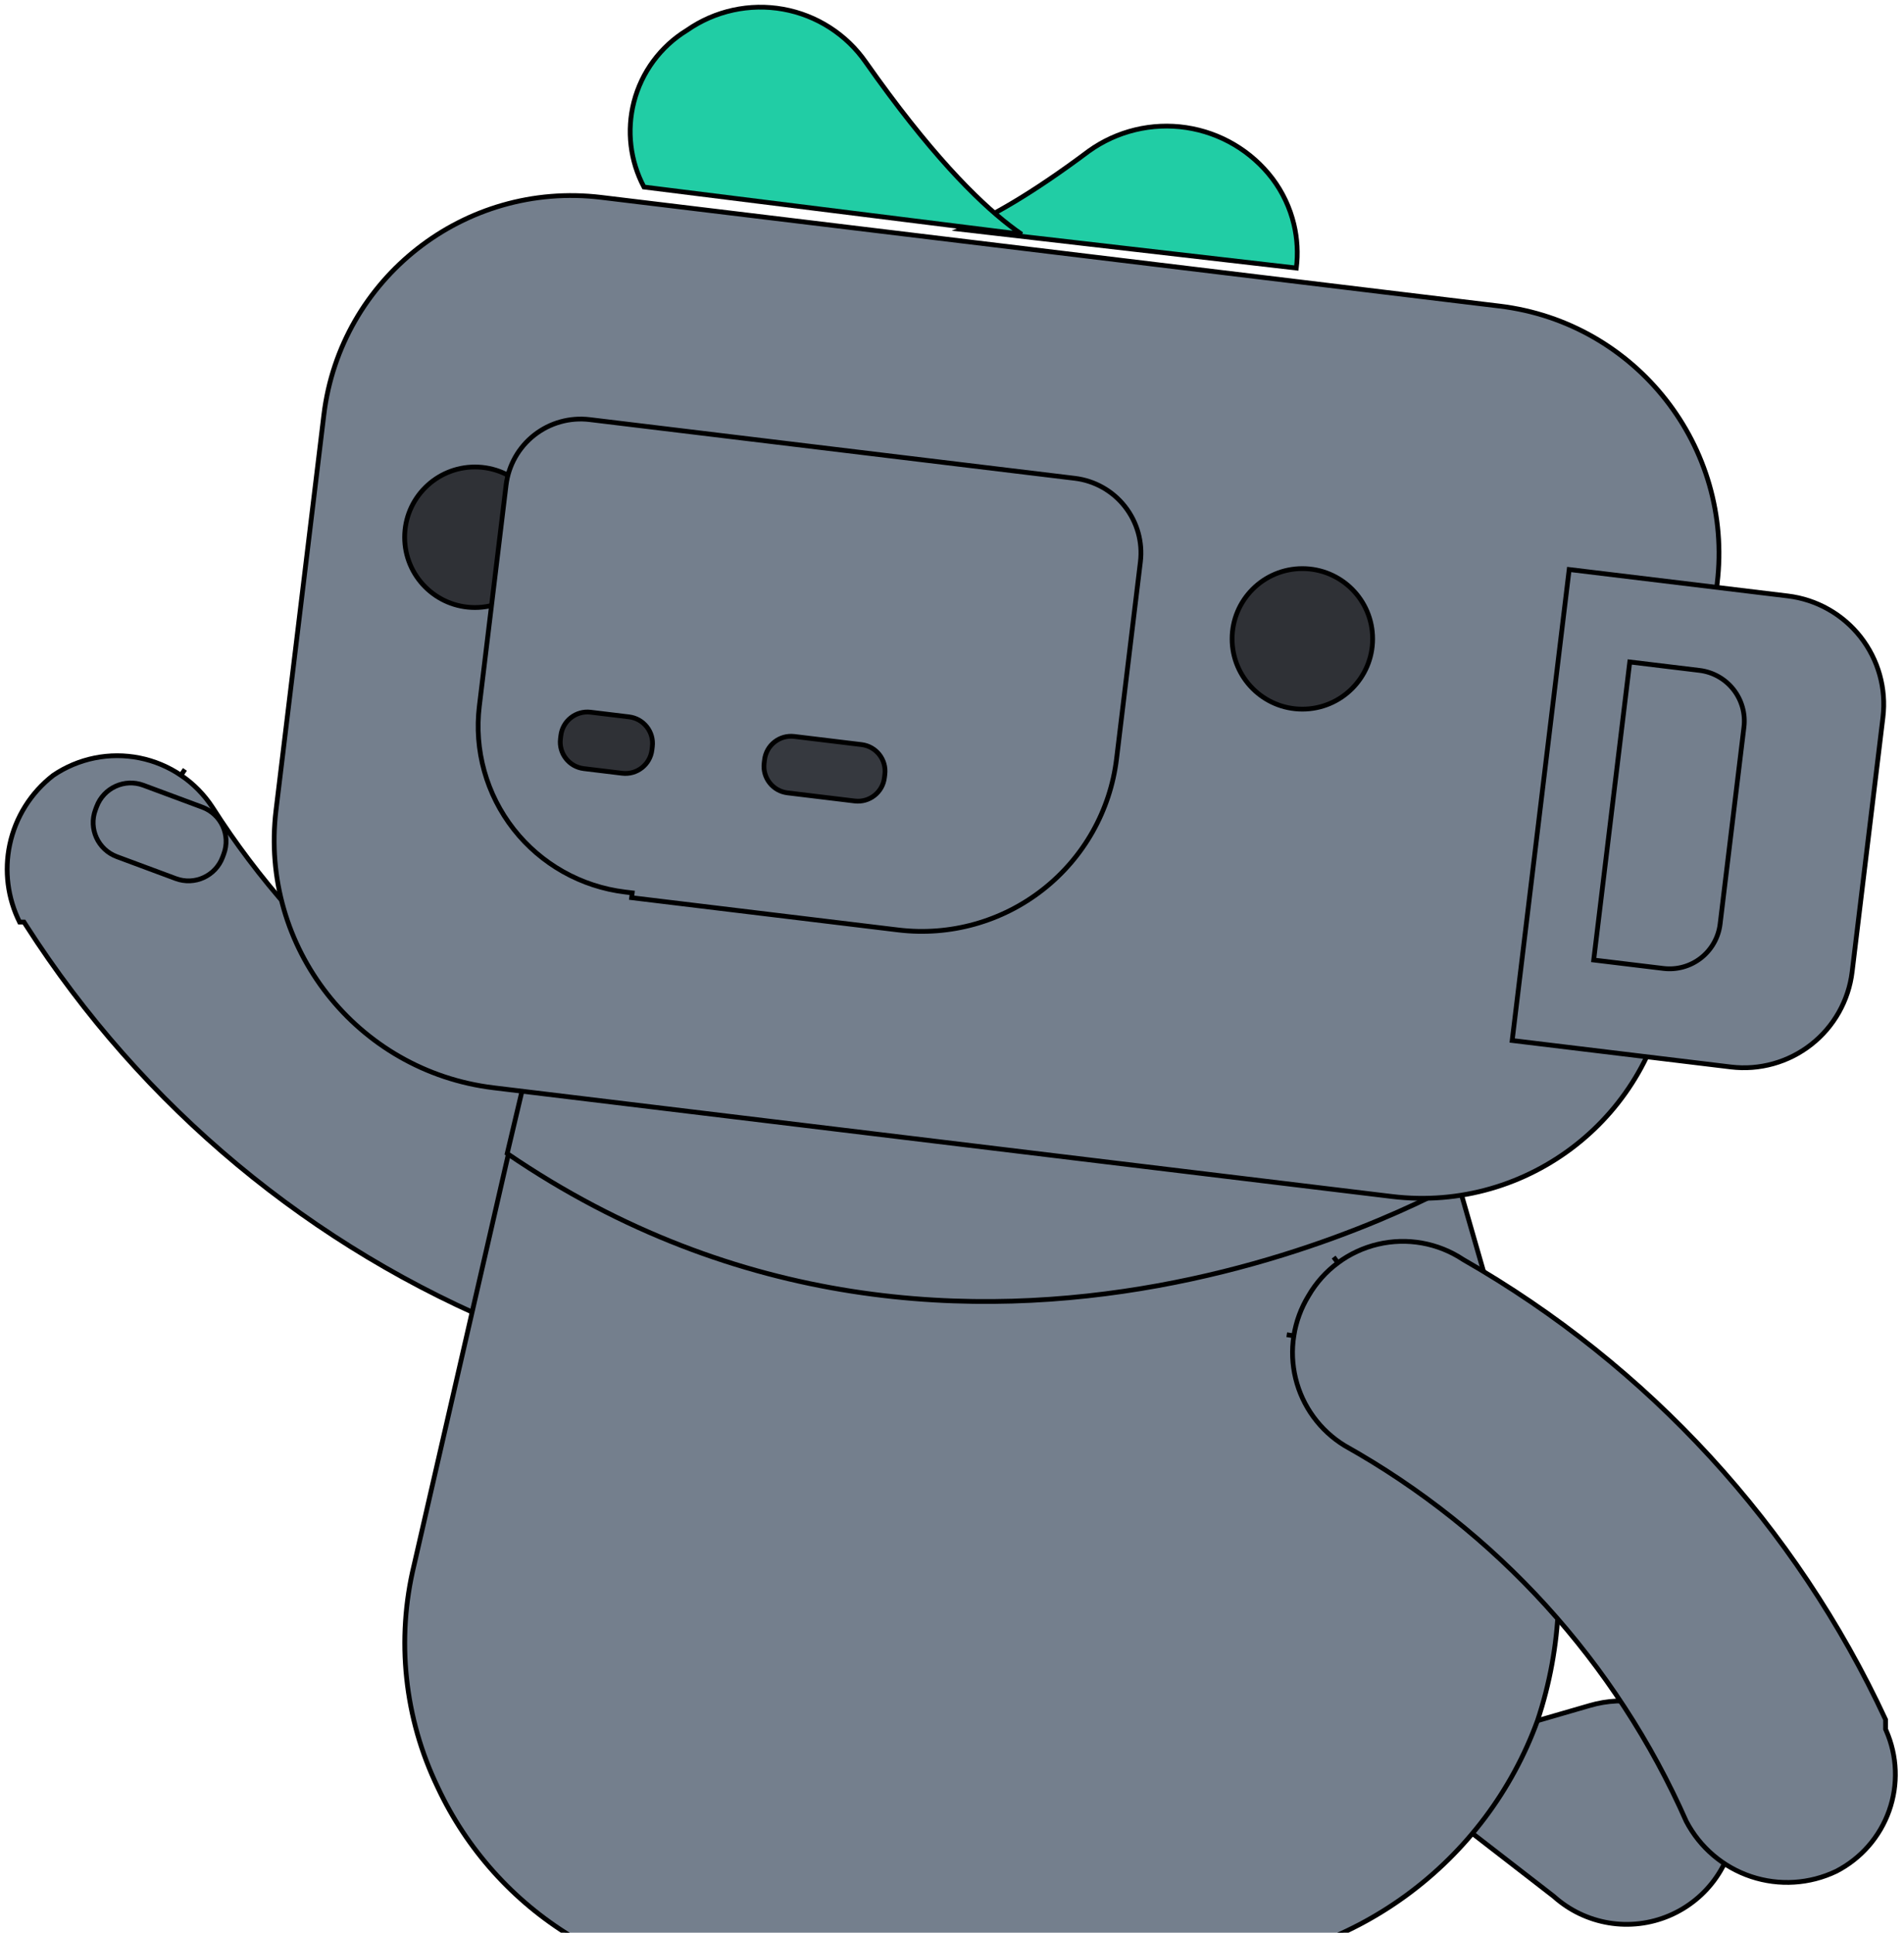 <svg width="399" height="405" viewBox="0 0 399 405" fill="none" xmlns="http://www.w3.org/2000/svg">
    <path d="M325.556 397.354L325.598 397.387L325.639 397.423C328.87 400.319 332.86 402.234 337.141 402.944C341.422 403.654 345.817 403.13 349.811 401.432C353.804 399.735 357.232 396.935 359.692 393.36C362.151 389.785 363.542 385.583 363.7 381.247L363.7 381.241C363.852 377.459 363.102 373.694 361.512 370.259C359.921 366.824 357.535 363.817 354.552 361.486C351.569 359.156 348.074 357.569 344.356 356.857C340.638 356.144 336.804 356.327 333.171 357.39L333.167 357.392L294.684 368.531C294.263 368.69 293.891 368.958 293.606 369.307C293.313 369.668 293.123 370.101 293.057 370.561C292.991 371.021 293.052 371.49 293.233 371.918L291.852 372.503L293.233 371.918C293.414 372.346 293.709 372.717 294.084 372.99L294.103 373.003L294.121 373.017L325.556 397.354Z" fill="#747F8D" stroke="black" strokeWidth="3"/>
    <path d="M4.202 193.219H5.023L5.466 193.91C29.816 231.939 65.349 261.492 107.178 278.505C112.884 280.761 119.239 280.73 124.922 278.421C130.607 276.112 135.183 271.7 137.699 266.104C138.942 263.301 139.607 260.276 139.655 257.21C139.703 254.143 139.133 251.098 137.978 248.256C136.824 245.414 135.109 242.834 132.935 240.67C130.763 238.507 128.178 236.803 125.334 235.661C92.031 222.617 63.732 199.333 44.517 169.167C42.785 166.515 40.541 164.235 37.917 162.459L38.75 161.229L37.917 162.459C35.291 160.682 32.337 159.447 29.228 158.825C26.119 158.203 22.917 158.208 19.81 158.838C16.717 159.465 13.779 160.7 11.167 162.471C6.5 166.075 3.265 171.222 2.041 176.991C0.876 182.486 1.607 188.204 4.099 193.219H4.202Z" fill="#747F8D" stroke="black" strokeWidth="3"/>
    <path d="M201.393 48.062L271.656 56.169C272.035 53.109 271.864 50.003 271.148 46.996C270.324 43.534 268.795 40.279 266.655 37.435C262.255 31.651 255.772 27.811 248.584 26.733C241.401 25.655 234.08 27.421 228.178 31.655C215.949 40.826 207.483 45.456 202.023 47.796C201.809 47.888 201.598 47.976 201.393 48.062Z" fill="#21CDA5" stroke="black" strokeWidth="3"/>
    <path d="M214.093 49.087C213.294 48.539 212.444 47.921 211.543 47.223C204.669 41.906 194.683 31.892 181.446 13.056L181.442 13.049C179.425 10.147 176.856 7.67 173.881 5.761C170.907 3.852 167.585 2.547 164.106 1.923C160.627 1.299 157.059 1.366 153.607 2.122C150.154 2.877 146.884 4.306 143.984 6.326L143.948 6.351L143.911 6.374C138.416 9.748 134.447 15.125 132.841 21.37C131.298 27.374 132.054 33.729 134.946 39.193L214.093 49.087Z" fill="#21CDA5" stroke="black" strokeWidth="3"/>
    <path d="M91.746 374.564L91.751 374.573L91.754 374.581C97.806 387.511 107.538 398.368 119.732 405.79C131.926 413.212 146.038 416.871 160.301 416.308C160.302 416.308 160.304 416.308 160.305 416.308L251.561 412.252L251.565 412.252C267.145 411.607 282.182 406.343 294.762 397.129C307.337 387.92 316.89 375.18 322.207 360.528C327.34 345.098 328.031 328.535 324.202 312.731L301.155 232.57L114.871 205.529L86.788 327.893L86.786 327.903L86.783 327.912C82.979 343.568 84.733 360.059 91.746 374.564Z" fill="#747F8D" stroke="black" strokeWidth="3"/>
    <path d="M395.261 362.639L395.134 362.35V362.035V360.337C376.342 319.822 345.425 286.143 306.654 263.962L306.613 263.938L306.572 263.911C303.975 262.196 301.055 261.029 297.991 260.483C294.927 259.937 291.783 260.023 288.753 260.735C285.724 261.448 282.872 262.773 280.372 264.628L279.478 263.424L280.372 264.628C277.873 266.483 275.78 268.83 274.22 271.524L274.211 271.539L274.202 271.553C272.639 274.115 271.596 276.959 271.132 279.924L269.65 279.692L271.132 279.924C270.669 282.888 270.794 285.915 271.501 288.831C272.208 291.747 273.483 294.496 275.253 296.919C277.017 299.335 279.239 301.381 281.791 302.94C313.559 320.722 338.682 348.354 353.37 381.666C356.231 387.14 361.104 391.291 366.965 393.244C372.834 395.201 379.233 394.8 384.812 392.127C389.976 389.466 393.933 384.938 395.876 379.462C397.821 373.981 397.601 367.964 395.261 362.639Z" fill="#747F8D" stroke="black" strokeWidth="3"/>
    <path d="M305.476 247.829C305.527 247.8 305.577 247.773 305.625 247.746L301.161 232.571L114.862 205.527L106.289 241.724C154.787 274.843 204.693 276.306 242.613 269.423C261.687 265.96 277.711 260.388 288.964 255.683C294.589 253.33 299.018 251.196 302.036 249.653C303.545 248.881 304.7 248.257 305.476 247.829Z" fill="#747F8D" stroke="black" strokeWidth="3"/>
    <path d="M103.428 227.944L291.679 250.724C320.324 254.191 346.355 233.78 349.821 205.135L359.847 122.285C363.313 93.64 342.902 67.609 314.258 64.143L126.007 41.362C97.362 37.896 71.331 58.307 67.865 86.951L57.839 169.802C54.373 198.446 74.784 224.477 103.428 227.944Z" fill="#747F8D" stroke="black" strokeWidth="3"/>
    <path d="M258.198 133.877C258.198 142.009 264.79 148.602 272.923 148.602C281.055 148.602 287.647 142.009 287.647 133.877C287.647 125.745 281.055 119.153 272.923 119.153C264.79 119.153 258.198 125.745 258.198 133.877Z" fill="#2F3136" stroke="black" strokeWidth="3"/>
    <path d="M84.798 112.583C84.798 120.715 91.39 127.307 99.522 127.307C107.654 127.307 114.247 120.715 114.247 112.583C114.247 104.45 107.654 97.858 99.522 97.858C91.39 97.858 84.798 104.45 84.798 112.583Z" fill="#2F3136" stroke="black" strokeWidth="3"/>
    <path d="M132.485 187.106L132.363 188.113L188.255 194.877C199.074 196.186 209.97 193.144 218.545 186.42C227.121 179.695 232.674 169.84 233.984 159.021L238.978 117.747C239.48 113.603 238.315 109.43 235.739 106.145C233.163 102.86 229.388 100.733 225.244 100.232L123.569 87.927C119.425 87.426 115.252 88.591 111.967 91.167C108.682 93.743 106.555 97.517 106.053 101.661L100.45 147.969C99.334 157.186 101.926 166.468 107.654 173.774C113.383 181.08 121.779 185.811 130.996 186.926L132.485 187.106Z" fill="#747F8D" stroke="black" strokeWidth="3"/>
    <path d="M131.817 150.22L123.764 149.245C120.694 148.874 117.905 151.061 117.534 154.13L117.448 154.835C117.077 157.904 119.264 160.694 122.334 161.065L130.387 162.04C133.456 162.411 136.246 160.224 136.617 157.155L136.703 156.45C137.074 153.38 134.887 150.591 131.817 150.22Z" fill="#2F3136" stroke="black" strokeWidth="3"/>
    <path d="M180.543 156.032L166.449 154.326C163.379 153.955 160.59 156.142 160.219 159.211L160.133 159.916C159.762 162.985 161.949 165.775 165.018 166.146L179.112 167.852C182.182 168.223 184.971 166.036 185.342 162.967L185.428 162.262C185.799 159.193 183.612 156.403 180.543 156.032Z" fill="#36393F" stroke="black" strokeWidth="3"/>
    <path d="M316.89 218.039L362.716 223.585C368.728 224.312 374.784 222.621 379.55 218.884C384.316 215.147 387.403 209.669 388.13 203.657L394.587 150.302C395.315 144.289 393.624 138.234 389.887 133.467C386.15 128.701 380.672 125.615 374.659 124.887L328.834 119.342L316.89 218.039Z" fill="#747F8D" stroke="black" strokeWidth="3"/>
    <path d="M333.973 201.173L348.591 202.941C351.4 203.281 354.229 202.492 356.456 200.746C358.682 199 360.124 196.441 360.464 193.632L365.459 152.358C365.627 150.967 365.52 149.556 365.143 148.207C364.766 146.858 364.128 145.596 363.263 144.493C362.399 143.391 361.326 142.469 360.105 141.782C358.884 141.094 357.54 140.653 356.149 140.485L341.532 138.716L333.973 201.173Z" fill="#747F8D" stroke="black" strokeWidth="3"/>
    <path d="M42.406 169.151L30.05 164.556C26.103 163.088 21.712 165.098 20.244 169.046L19.997 169.711C18.529 173.659 20.539 178.049 24.486 179.517L36.842 184.112C40.79 185.581 45.18 183.57 46.648 179.623L46.896 178.957C48.364 175.01 46.354 170.619 42.406 169.151Z" fill="#747F8D" stroke="black" strokeWidth="3"/>
</svg>